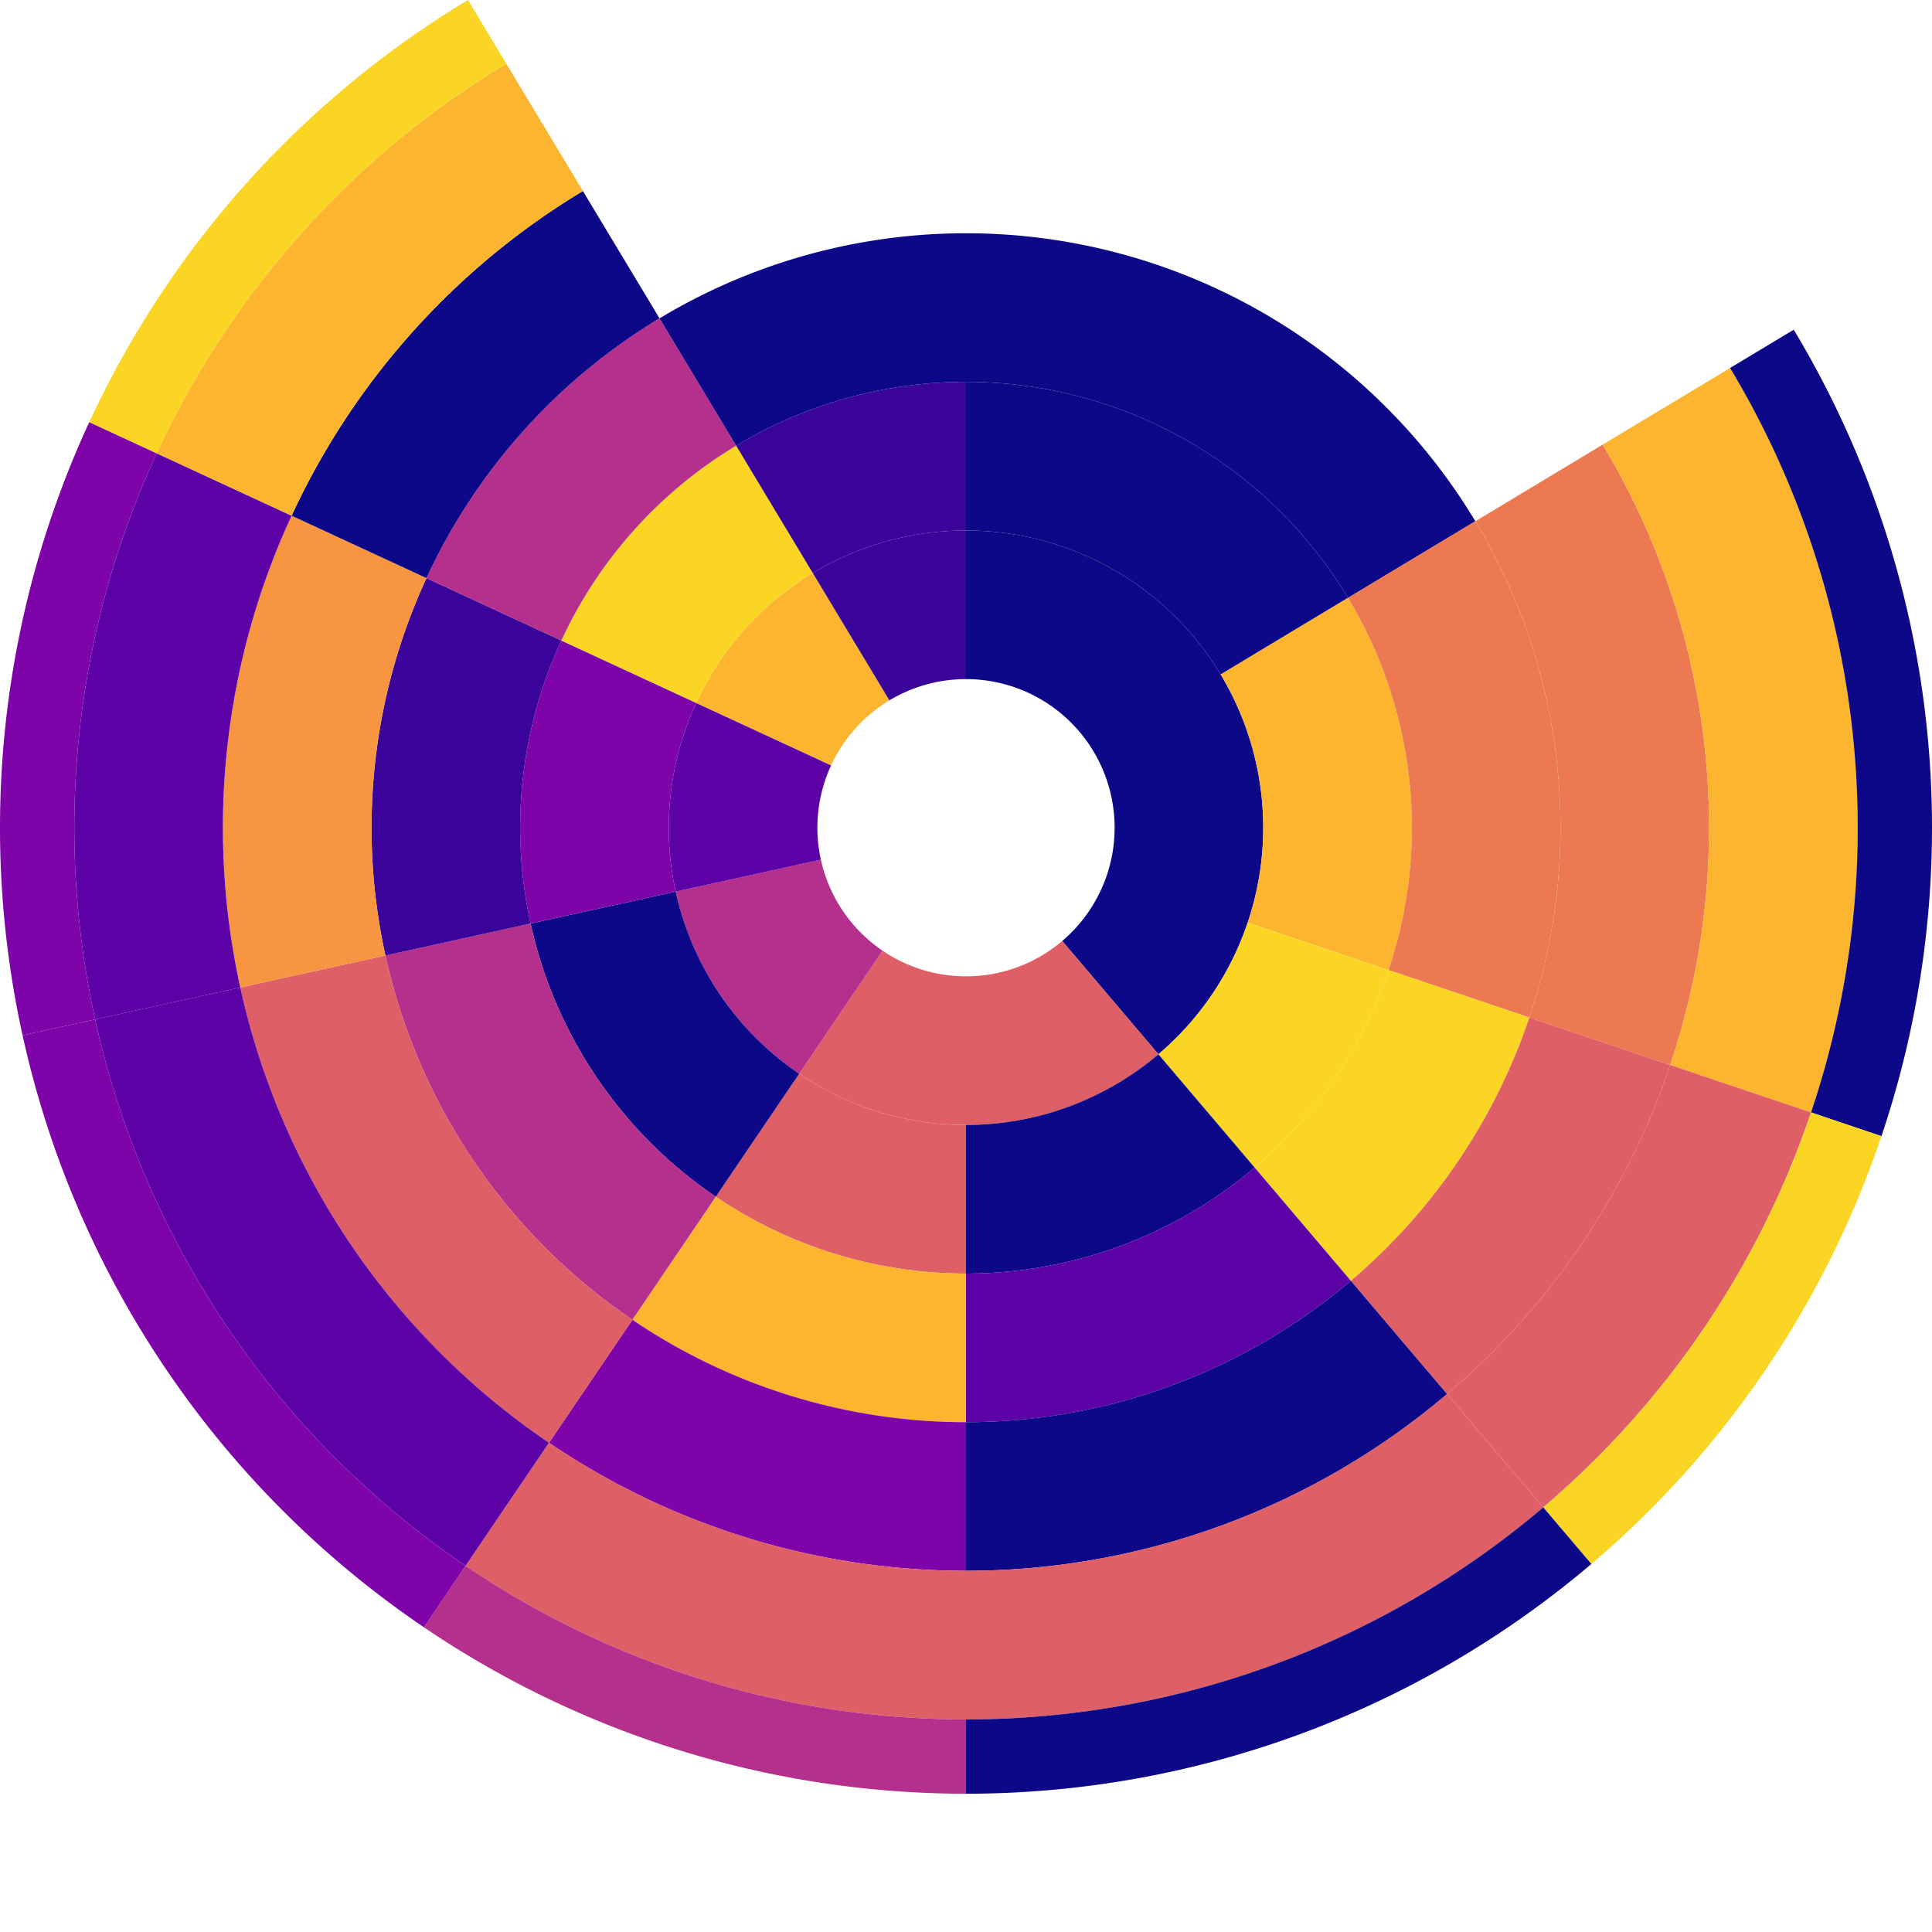 <svg width="960" height="960" xmlns="http://www.w3.org/2000/svg" id="svg" viewBox="320 342.903 320 320">
      <g class="base" transform="translate(480,480)"><g transform="translate(0,0)"><path fill="#0d0887" id="p1" d="M3.014515197901177e-15,-49.231A49.231,49.231,0,0,1,31.871,37.522L15.936,18.761A24.615,24.615,0,0,0,1.5072575989505886e-15,-24.615Z" style="cursor: pointer;"></path><path fill="#de5f65" id="p2" d="M31.871,37.522A49.231,49.231,0,0,1,-27.628,40.748L-13.814,20.374A24.615,24.615,0,0,0,15.936,18.761Z" style="cursor: pointer;"></path><path fill="#b52f8c" id="p3" d="M-27.628,40.748A49.231,49.231,0,0,1,-48.08,10.583L-24.04,5.292A24.615,24.615,0,0,0,-13.814,20.374Z" style="cursor: pointer;"></path><path fill="#5c01a6" id="p4" d="M-48.08,10.583A49.231,49.231,0,0,1,-44.681,-20.671L-22.34,-10.336A24.615,24.615,0,0,0,-24.04,5.292Z" style="cursor: pointer;"></path><path fill="#fdb42f" id="p5" d="M-44.681,-20.671A49.231,49.231,0,0,1,-25.381,-42.184L-12.691,-21.092A24.615,24.615,0,0,0,-22.34,-10.336Z" style="cursor: pointer;"></path><path fill="#3a049a" id="p6" d="M-25.381,-42.184A49.231,49.231,0,0,1,-9.04354559370353e-15,-49.231L-4.521772796851765e-15,-24.615A24.615,24.615,0,0,0,-12.691,-21.092Z" style="cursor: pointer;"></path><path fill="#0d0887" id="p7" d="M4.521772796851765e-15,-73.846A73.846,73.846,0,0,1,63.276,-38.072L42.184,-25.381A49.231,49.231,0,0,0,3.014515197901177e-15,-49.231Z" style="cursor: pointer;"></path><path fill="#fdb42f" id="p8" d="M63.276,-38.072A73.846,73.846,0,0,1,69.981,23.579L46.654,15.719A49.231,49.231,0,0,0,42.184,-25.381Z" style="cursor: pointer;"></path><path fill="#fbd524" id="p9" d="M69.981,23.579A73.846,73.846,0,0,1,47.807,56.283L31.871,37.522A49.231,49.231,0,0,0,46.654,15.719Z" style="cursor: pointer;"></path><path fill="#0d0887" id="p10" d="M47.807,56.283A73.846,73.846,0,0,1,4.521772796851765e-15,73.846L3.014515197901177e-15,49.231A49.231,49.231,0,0,0,31.871,37.522Z" style="cursor: pointer;"></path><path fill="#de5f65" id="p11" d="M4.521772796851765e-15,73.846A73.846,73.846,0,0,1,-41.442,61.122L-27.628,40.748A49.231,49.231,0,0,0,3.014515197901177e-15,49.231Z" style="cursor: pointer;"></path><path fill="#0d0887" id="p12" d="M-41.442,61.122A73.846,73.846,0,0,1,-72.12,15.875L-48.08,10.583A49.231,49.231,0,0,0,-27.628,40.748Z" style="cursor: pointer;"></path><path fill="#7e03a8" id="p13" d="M-72.12,15.875A73.846,73.846,0,0,1,-67.021,-31.007L-44.681,-20.671A49.231,49.231,0,0,0,-48.08,10.583Z" style="cursor: pointer;"></path><path fill="#fbd524" id="p14" d="M-67.021,-31.007A73.846,73.846,0,0,1,-38.072,-63.276L-25.381,-42.184A49.231,49.231,0,0,0,-44.681,-20.671Z" style="cursor: pointer;"></path><path fill="#3a049a" id="p15" d="M-38.072,-63.276A73.846,73.846,0,0,1,-1.3565318390555295e-14,-73.846L-9.04354559370353e-15,-49.231A49.231,49.231,0,0,0,-25.381,-42.184Z" style="cursor: pointer;"></path><path fill="#0d0887" id="p16" d="M6.029030395802354e-15,-98.462A98.462,98.462,0,0,1,84.367,-50.762L63.276,-38.072A73.846,73.846,0,0,0,4.521772796851765e-15,-73.846Z" style="cursor: pointer;"></path><path fill="#ed7953" id="p17" d="M84.367,-50.762A98.462,98.462,0,0,1,93.307,31.439L69.981,23.579A73.846,73.846,0,0,0,63.276,-38.072Z" style="cursor: pointer;"></path><path fill="#fbd524" id="p18" d="M93.307,31.439A98.462,98.462,0,0,1,63.743,75.044L47.807,56.283A73.846,73.846,0,0,0,69.981,23.579Z" style="cursor: pointer;"></path><path fill="#5c01a6" id="p19" d="M63.743,75.044A98.462,98.462,0,0,1,6.029030395802354e-15,98.462L4.521772796851765e-15,73.846A73.846,73.846,0,0,0,47.807,56.283Z" style="cursor: pointer;"></path><path fill="#fdb42f" id="p20" d="M6.029030395802354e-15,98.462A98.462,98.462,0,0,1,-55.255,81.496L-41.442,61.122A73.846,73.846,0,0,0,4.521772796851765e-15,73.846Z" style="cursor: pointer;"></path><path fill="#b52f8c" id="p21" d="M-55.255,81.496A98.462,98.462,0,0,1,-96.16,21.166L-72.12,15.875A73.846,73.846,0,0,0,-41.442,61.122Z" style="cursor: pointer;"></path><path fill="#3a049a" id="p22" d="M-96.16,21.166A98.462,98.462,0,0,1,-89.361,-41.343L-67.021,-31.007A73.846,73.846,0,0,0,-72.12,15.875Z" style="cursor: pointer;"></path><path fill="#b52f8c" id="p23" d="M-89.361,-41.343A98.462,98.462,0,0,1,-50.762,-84.367L-38.072,-63.276A73.846,73.846,0,0,0,-67.021,-31.007Z" style="cursor: pointer;"></path><path fill="#0d0887" id="p24" d="M-50.762,-84.367A98.462,98.462,0,0,1,-1.808709118740706e-14,-98.462L-1.3565318390555295e-14,-73.846A73.846,73.846,0,0,0,-38.072,-63.276Z" style="cursor: pointer;"></path><path fill="#ed7953" id="p25" d="M105.459,-63.453A123.077,123.077,0,0,1,116.634,39.299L93.307,31.439A98.462,98.462,0,0,0,84.367,-50.762Z" style="cursor: pointer;"></path><path fill="#de5f65" id="p26" d="M116.634,39.299A123.077,123.077,0,0,1,79.678,93.805L63.743,75.044A98.462,98.462,0,0,0,93.307,31.439Z" style="cursor: pointer;"></path><path fill="#0d0887" id="p27" d="M79.678,93.805A123.077,123.077,0,0,1,7.536287994752943e-15,123.077L6.029030395802354e-15,98.462A98.462,98.462,0,0,0,63.743,75.044Z" style="cursor: pointer;"></path><path fill="#7e03a8" id="p28" d="M7.536287994752943e-15,123.077A123.077,123.077,0,0,1,-69.069,101.869L-55.255,81.496A98.462,98.462,0,0,0,6.029030395802354e-15,98.462Z" style="cursor: pointer;"></path><path fill="#de5f65" id="p29" d="M-69.069,101.869A123.077,123.077,0,0,1,-120.199,26.458L-96.16,21.166A98.462,98.462,0,0,0,-55.255,81.496Z" style="cursor: pointer;"></path><path fill="#f89540" id="p30" d="M-120.199,26.458A123.077,123.077,0,0,1,-111.702,-51.679L-89.361,-41.343A98.462,98.462,0,0,0,-96.16,21.166Z" style="cursor: pointer;"></path><path fill="#0d0887" id="p31" d="M-111.702,-51.679A123.077,123.077,0,0,1,-63.453,-105.459L-50.762,-84.367A98.462,98.462,0,0,0,-89.361,-41.343Z" style="cursor: pointer;"></path><path fill="#fdb42f" id="p32" d="M126.551,-76.143A147.692,147.692,0,0,1,139.961,47.158L116.634,39.299A123.077,123.077,0,0,0,105.459,-63.453Z" style="cursor: pointer;"></path><path fill="#de5f65" id="p33" d="M139.961,47.158A147.692,147.692,0,0,1,95.614,112.565L79.678,93.805A123.077,123.077,0,0,0,116.634,39.299Z" style="cursor: pointer;"></path><path fill="#de5f65" id="p34" d="M95.614,112.565A147.692,147.692,0,0,1,9.04354559370353e-15,147.692L7.536287994752943e-15,123.077A123.077,123.077,0,0,0,79.678,93.805Z" style="cursor: pointer;"></path><path fill="#de5f65" id="p35" d="M9.04354559370353e-15,147.692A147.692,147.692,0,0,1,-82.883,122.243L-69.069,101.869A123.077,123.077,0,0,0,7.536287994752943e-15,123.077Z" style="cursor: pointer;"></path><path fill="#5c01a6" id="p36" d="M-82.883,122.243A147.692,147.692,0,0,1,-144.239,31.749L-120.199,26.458A123.077,123.077,0,0,0,-69.069,101.869Z" style="cursor: pointer;"></path><path fill="#5c01a6" id="p37" d="M-144.239,31.749A147.692,147.692,0,0,1,-134.042,-62.014L-111.702,-51.679A123.077,123.077,0,0,0,-120.199,26.458Z" style="cursor: pointer;"></path><path fill="#fdb42f" id="p38" d="M-134.042,-62.014A147.692,147.692,0,0,1,-76.143,-126.551L-63.453,-105.459A123.077,123.077,0,0,0,-111.702,-51.679Z" style="cursor: pointer;"></path><path fill="#0d0887" id="p39" d="M137.097,-82.489A160,160,0,0,1,151.625,51.088L139.961,47.158A147.692,147.692,0,0,0,126.551,-76.143Z" style="cursor: pointer;"></path><path fill="#fbd524" id="p40" d="M151.625,51.088A160,160,0,0,1,103.582,121.946L95.614,112.565A147.692,147.692,0,0,0,139.961,47.158Z" style="cursor: pointer;"></path><path fill="#0d0887" id="p41" d="M103.582,121.946A160,160,0,0,1,9.797174393178826e-15,160L9.04354559370353e-15,147.692A147.692,147.692,0,0,0,95.614,112.565Z" style="cursor: pointer;"></path><path fill="#b52f8c" id="p42" d="M9.797174393178826e-15,160A160,160,0,0,1,-89.79,132.43L-82.883,122.243A147.692,147.692,0,0,0,9.04354559370353e-15,147.692Z" style="cursor: pointer;"></path><path fill="#7e03a8" id="p43" d="M-89.79,132.43A160,160,0,0,1,-156.259,34.395L-144.239,31.749A147.692,147.692,0,0,0,-82.883,122.243Z" style="cursor: pointer;"></path><path fill="#7e03a8" id="p44" d="M-156.259,34.395A160,160,0,0,1,-145.212,-67.182L-134.042,-62.014A147.692,147.692,0,0,0,-144.239,31.749Z" style="cursor: pointer;"></path><path fill="#fbd524" id="p45" d="M-145.212,-67.182A160,160,0,0,1,-82.489,-137.097L-76.143,-126.551A147.692,147.692,0,0,0,-134.042,-62.014Z" style="cursor: pointer;"></path><path fill="#b52f8c" id="p46" d="M137.097,-82.489A160,160,0,0,1,151.625,51.088A160,160,0,0,0,137.097,-82.489Z" style="cursor: pointer;"></path><path fill="#7e03a8" id="p47" d="M151.625,51.088A160,160,0,0,1,103.582,121.946A160,160,0,0,0,151.625,51.088Z" style="cursor: pointer;"></path><path fill="#5c01a6" id="p48" d="M103.582,121.946A160,160,0,0,1,9.797174393178826e-15,160A160,160,0,0,0,103.582,121.946Z" style="cursor: pointer;"></path><path fill="#fbd524" id="p49" d="M9.797174393178826e-15,160A160,160,0,0,1,-89.79,132.43A160,160,0,0,0,9.797174393178826e-15,160Z" style="cursor: pointer;"></path><path fill="#ed7953" id="p50" d="M-89.79,132.43A160,160,0,0,1,-156.259,34.395A160,160,0,0,0,-89.79,132.43Z" style="cursor: pointer;"></path><path fill="#3a049a" id="p51" d="M-156.259,34.395A160,160,0,0,1,-145.212,-67.182A160,160,0,0,0,-156.259,34.395Z" style="cursor: pointer;"></path><path fill="#b52f8c" id="p52" d="M-145.212,-67.182A160,160,0,0,1,-82.489,-137.097A160,160,0,0,0,-145.212,-67.182Z" style="cursor: pointer;"></path><path fill="#de5f65" id="p53" d="M137.097,-82.489A160,160,0,0,1,151.625,51.088A160,160,0,0,0,137.097,-82.489Z" style="cursor: pointer;"></path><path fill="#7e03a8" id="p54" d="M151.625,51.088A160,160,0,0,1,103.582,121.946A160,160,0,0,0,151.625,51.088Z" style="cursor: pointer;"></path><path fill="#b52f8c" id="p55" d="M103.582,121.946A160,160,0,0,1,9.797174393178826e-15,160A160,160,0,0,0,103.582,121.946Z" style="cursor: pointer;"></path><path fill="#fdb42f" id="p56" d="M9.797174393178826e-15,160A160,160,0,0,1,-89.79,132.43A160,160,0,0,0,9.797174393178826e-15,160Z" style="cursor: pointer;"></path><path fill="#7e03a8" id="p57" d="M-89.79,132.43A160,160,0,0,1,-156.259,34.395A160,160,0,0,0,-89.79,132.43Z" style="cursor: pointer;"></path><path fill="#0d0887" id="p58" d="M-156.259,34.395A160,160,0,0,1,-145.212,-67.182A160,160,0,0,0,-156.259,34.395Z" style="cursor: pointer;"></path><path fill="#0d0887" id="p59" d="M-145.212,-67.182A160,160,0,0,1,-82.489,-137.097A160,160,0,0,0,-145.212,-67.182Z" style="cursor: pointer;"></path><path fill="#de5f65" id="p60" d="M137.097,-82.489A160,160,0,0,1,151.625,51.088A160,160,0,0,0,137.097,-82.489Z" style="cursor: pointer;"></path><path fill="#ed7953" id="p61" d="M151.625,51.088A160,160,0,0,1,103.582,121.946A160,160,0,0,0,151.625,51.088Z" style="cursor: pointer;"></path><path fill="#fdb42f" id="p62" d="M103.582,121.946A160,160,0,0,1,9.797174393178826e-15,160A160,160,0,0,0,103.582,121.946Z" style="cursor: pointer;"></path><path fill="#de5f65" id="p63" d="M9.797174393178826e-15,160A160,160,0,0,1,-89.79,132.43A160,160,0,0,0,9.797174393178826e-15,160Z" style="cursor: pointer;"></path><path fill="#0d0887" id="p64" d="M-89.79,132.43A160,160,0,0,1,-156.259,34.395A160,160,0,0,0,-89.79,132.43Z" style="cursor: pointer;"></path><path fill="#5c01a6" id="p65" d="M-156.259,34.395A160,160,0,0,1,-145.212,-67.182A160,160,0,0,0,-156.259,34.395Z" style="cursor: pointer;"></path><path fill="#fdb42f" id="p66" d="M-145.212,-67.182A160,160,0,0,1,-82.489,-137.097A160,160,0,0,0,-145.212,-67.182Z" style="cursor: pointer;"></path><path fill="#b52f8c" id="p67" d="M137.097,-82.489A160,160,0,0,1,151.625,51.088A160,160,0,0,0,137.097,-82.489Z" style="cursor: pointer;"></path><path fill="#ed7953" id="p68" d="M151.625,51.088A160,160,0,0,1,103.582,121.946A160,160,0,0,0,151.625,51.088Z" style="cursor: pointer;"></path><path fill="#ed7953" id="p69" d="M103.582,121.946A160,160,0,0,1,9.797174393178826e-15,160A160,160,0,0,0,103.582,121.946Z" style="cursor: pointer;"></path><path fill="#7e03a8" id="p70" d="M9.797174393178826e-15,160A160,160,0,0,1,-89.79,132.43A160,160,0,0,0,9.797174393178826e-15,160Z" style="cursor: pointer;"></path><path fill="#b52f8c" id="p71" d="M-89.79,132.43A160,160,0,0,1,-156.259,34.395A160,160,0,0,0,-89.79,132.43Z" style="cursor: pointer;"></path><path fill="#7e03a8" id="p72" d="M-156.259,34.395A160,160,0,0,1,-145.212,-67.182A160,160,0,0,0,-156.259,34.395Z" style="cursor: pointer;"></path><path fill="#fbd524" id="p73" d="M-145.212,-67.182A160,160,0,0,1,-82.489,-137.097A160,160,0,0,0,-145.212,-67.182Z" style="cursor: pointer;"></path><path fill="#0d0887" id="p74" d="M137.097,-82.489A160,160,0,0,1,151.625,51.088A160,160,0,0,0,137.097,-82.489Z" style="cursor: pointer;"></path><path fill="#fdb42f" id="p75" d="M151.625,51.088A160,160,0,0,1,103.582,121.946A160,160,0,0,0,151.625,51.088Z" style="cursor: pointer;"></path><path fill="#0d0887" id="p76" d="M103.582,121.946A160,160,0,0,1,9.797174393178826e-15,160A160,160,0,0,0,103.582,121.946Z" style="cursor: pointer;"></path><path fill="#de5f65" id="p77" d="M9.797174393178826e-15,160A160,160,0,0,1,-89.79,132.43A160,160,0,0,0,9.797174393178826e-15,160Z" style="cursor: pointer;"></path><path fill="#0d0887" id="p78" d="M-89.79,132.43A160,160,0,0,1,-156.259,34.395A160,160,0,0,0,-89.79,132.43Z" style="cursor: pointer;"></path><path fill="#3a049a" id="p79" d="M-156.259,34.395A160,160,0,0,1,-145.212,-67.182A160,160,0,0,0,-156.259,34.395Z" style="cursor: pointer;"></path><path fill="#fdb42f" id="p80" d="M-145.212,-67.182A160,160,0,0,1,-82.489,-137.097A160,160,0,0,0,-145.212,-67.182Z" style="cursor: pointer;"></path><path fill="#0d0887" id="p81" d="M137.097,-82.489A160,160,0,0,1,151.625,51.088A160,160,0,0,0,137.097,-82.489Z" style="cursor: pointer;"></path><path fill="#fdb42f" id="p82" d="M151.625,51.088A160,160,0,0,1,103.582,121.946A160,160,0,0,0,151.625,51.088Z" style="cursor: pointer;"></path><path fill="#fdb42f" id="p83" d="M9.797174393178826e-15,160A160,160,0,0,1,-89.79,132.43A160,160,0,0,0,9.797174393178826e-15,160Z" style="cursor: pointer;"></path><path fill="#5c01a6" id="p84" d="M-89.79,132.43A160,160,0,0,1,-156.259,34.395A160,160,0,0,0,-89.79,132.43Z" style="cursor: pointer;"></path><path fill="#7e03a8" id="p85" d="M-156.259,34.395A160,160,0,0,1,-145.212,-67.182A160,160,0,0,0,-156.259,34.395Z" style="cursor: pointer;"></path><path fill="#7e03a8" id="p86" d="M-145.212,-67.182A160,160,0,0,1,-82.489,-137.097A160,160,0,0,0,-145.212,-67.182Z" style="cursor: pointer;"></path><path fill="#b52f8c" id="p87" d="M137.097,-82.489A160,160,0,0,1,151.625,51.088A160,160,0,0,0,137.097,-82.489Z" style="cursor: pointer;"></path><path fill="#0d0887" id="p88" d="M151.625,51.088A160,160,0,0,1,103.582,121.946A160,160,0,0,0,151.625,51.088Z" style="cursor: pointer;"></path><path fill="#7e03a8" id="p89" d="M9.797174393178826e-15,160A160,160,0,0,1,-89.79,132.43A160,160,0,0,0,9.797174393178826e-15,160Z" style="cursor: pointer;"></path><path fill="#de5f65" id="p90" d="M-89.79,132.43A160,160,0,0,1,-156.259,34.395A160,160,0,0,0,-89.79,132.43Z" style="cursor: pointer;"></path><path fill="#9c179e" id="p91" d="M-156.259,34.395A160,160,0,0,1,-145.212,-67.182A160,160,0,0,0,-156.259,34.395Z" style="cursor: pointer;"></path><path fill="#fbd524" id="p92" d="M-145.212,-67.182A160,160,0,0,1,-82.489,-137.097A160,160,0,0,0,-145.212,-67.182Z" style="cursor: pointer;"></path><path fill="#b52f8c" id="p93" d="M137.097,-82.489A160,160,0,0,1,151.625,51.088A160,160,0,0,0,137.097,-82.489Z" style="cursor: pointer;"></path><path fill="#0d0887" id="p94" d="M9.797174393178826e-15,160A160,160,0,0,1,-89.79,132.43A160,160,0,0,0,9.797174393178826e-15,160Z" style="cursor: pointer;"></path><path fill="#ed7953" id="p95" d="M-89.79,132.43A160,160,0,0,1,-156.259,34.395A160,160,0,0,0,-89.79,132.43Z" style="cursor: pointer;"></path><path fill="#f89540" id="p96" d="M-156.259,34.395A160,160,0,0,1,-145.212,-67.182A160,160,0,0,0,-156.259,34.395Z" style="cursor: pointer;"></path><path fill="#7e03a8" id="p97" d="M-145.212,-67.182A160,160,0,0,1,-82.489,-137.097A160,160,0,0,0,-145.212,-67.182Z" style="cursor: pointer;"></path><path fill="#7e03a8" id="p98" d="M9.797174393178826e-15,160A160,160,0,0,1,-89.79,132.43A160,160,0,0,0,9.797174393178826e-15,160Z" style="cursor: pointer;"></path><path fill="#7e03a8" id="p99" d="M-89.79,132.43A160,160,0,0,1,-156.259,34.395A160,160,0,0,0,-89.79,132.43Z" style="cursor: pointer;"></path><path fill="#0d0887" id="p100" d="M-156.259,34.395A160,160,0,0,1,-145.212,-67.182A160,160,0,0,0,-156.259,34.395Z" style="cursor: pointer;"></path><path fill="#fdb42f" id="p101" d="M-145.212,-67.182A160,160,0,0,1,-82.489,-137.097A160,160,0,0,0,-145.212,-67.182Z" style="cursor: pointer;"></path><path fill="#9c179e" id="p102" d="M-156.259,34.395A160,160,0,0,1,-145.212,-67.182A160,160,0,0,0,-156.259,34.395Z" style="cursor: pointer;"></path><path fill="#fbd524" id="p103" d="M-145.212,-67.182A160,160,0,0,1,-82.489,-137.097A160,160,0,0,0,-145.212,-67.182Z" style="cursor: pointer;"></path><path fill="#5c01a6" id="p104" d="M-156.259,34.395A160,160,0,0,1,-145.212,-67.182A160,160,0,0,0,-156.259,34.395Z" style="cursor: pointer;"></path><path fill="#7e03a8" id="p105" d="M-145.212,-67.182A160,160,0,0,1,-82.489,-137.097A160,160,0,0,0,-145.212,-67.182Z" style="cursor: pointer;"></path><path fill="#7e03a8" id="p106" d="M-156.259,34.395A160,160,0,0,1,-145.212,-67.182A160,160,0,0,0,-156.259,34.395Z" style="cursor: pointer;"></path><path fill="#ed7953" id="p107" d="M-145.212,-67.182A160,160,0,0,1,-82.489,-137.097A160,160,0,0,0,-145.212,-67.182Z" style="cursor: pointer;"></path><path fill="#9c179e" id="p108" d="M-156.259,34.395A160,160,0,0,1,-145.212,-67.182A160,160,0,0,0,-156.259,34.395Z" style="cursor: pointer;"></path><path fill="#7e03a8" id="p109" d="M-145.212,-67.182A160,160,0,0,1,-82.489,-137.097A160,160,0,0,0,-145.212,-67.182Z" style="cursor: pointer;"></path><path fill="#0d0887" id="p110" d="M-156.259,34.395A160,160,0,0,1,-145.212,-67.182A160,160,0,0,0,-156.259,34.395Z" style="cursor: pointer;"></path><path fill="#ed7953" id="p111" d="M-145.212,-67.182A160,160,0,0,1,-82.489,-137.097A160,160,0,0,0,-145.212,-67.182Z" style="cursor: pointer;"></path><path fill="#0d0887" id="p112" d="M-156.259,34.395A160,160,0,0,1,-145.212,-67.182A160,160,0,0,0,-156.259,34.395Z" style="cursor: pointer;"></path><path fill="#b52f8c" id="p113" d="M-145.212,-67.182A160,160,0,0,1,-82.489,-137.097A160,160,0,0,0,-145.212,-67.182Z" style="cursor: pointer;"></path><path fill="#9c179e" id="p114" d="M-156.259,34.395A160,160,0,0,1,-145.212,-67.182A160,160,0,0,0,-156.259,34.395Z" style="cursor: pointer;"></path><path fill="#b52f8c" id="p115" d="M-145.212,-67.182A160,160,0,0,1,-82.489,-137.097A160,160,0,0,0,-145.212,-67.182Z" style="cursor: pointer;"></path><path fill="#5c01a6" id="p116" d="M-156.259,34.395A160,160,0,0,1,-145.212,-67.182A160,160,0,0,0,-156.259,34.395Z" style="cursor: pointer;"></path><path fill="#ed7953" id="p117" d="M-145.212,-67.182A160,160,0,0,1,-82.489,-137.097A160,160,0,0,0,-145.212,-67.182Z" style="cursor: pointer;"></path><path fill="#7e03a8" id="p118" d="M-156.259,34.395A160,160,0,0,1,-145.212,-67.182A160,160,0,0,0,-156.259,34.395Z" style="cursor: pointer;"></path><path fill="#0d0887" id="p119" d="M-156.259,34.395A160,160,0,0,1,-145.212,-67.182A160,160,0,0,0,-156.259,34.395Z" style="cursor: pointer;"></path></g></g>
    </svg>